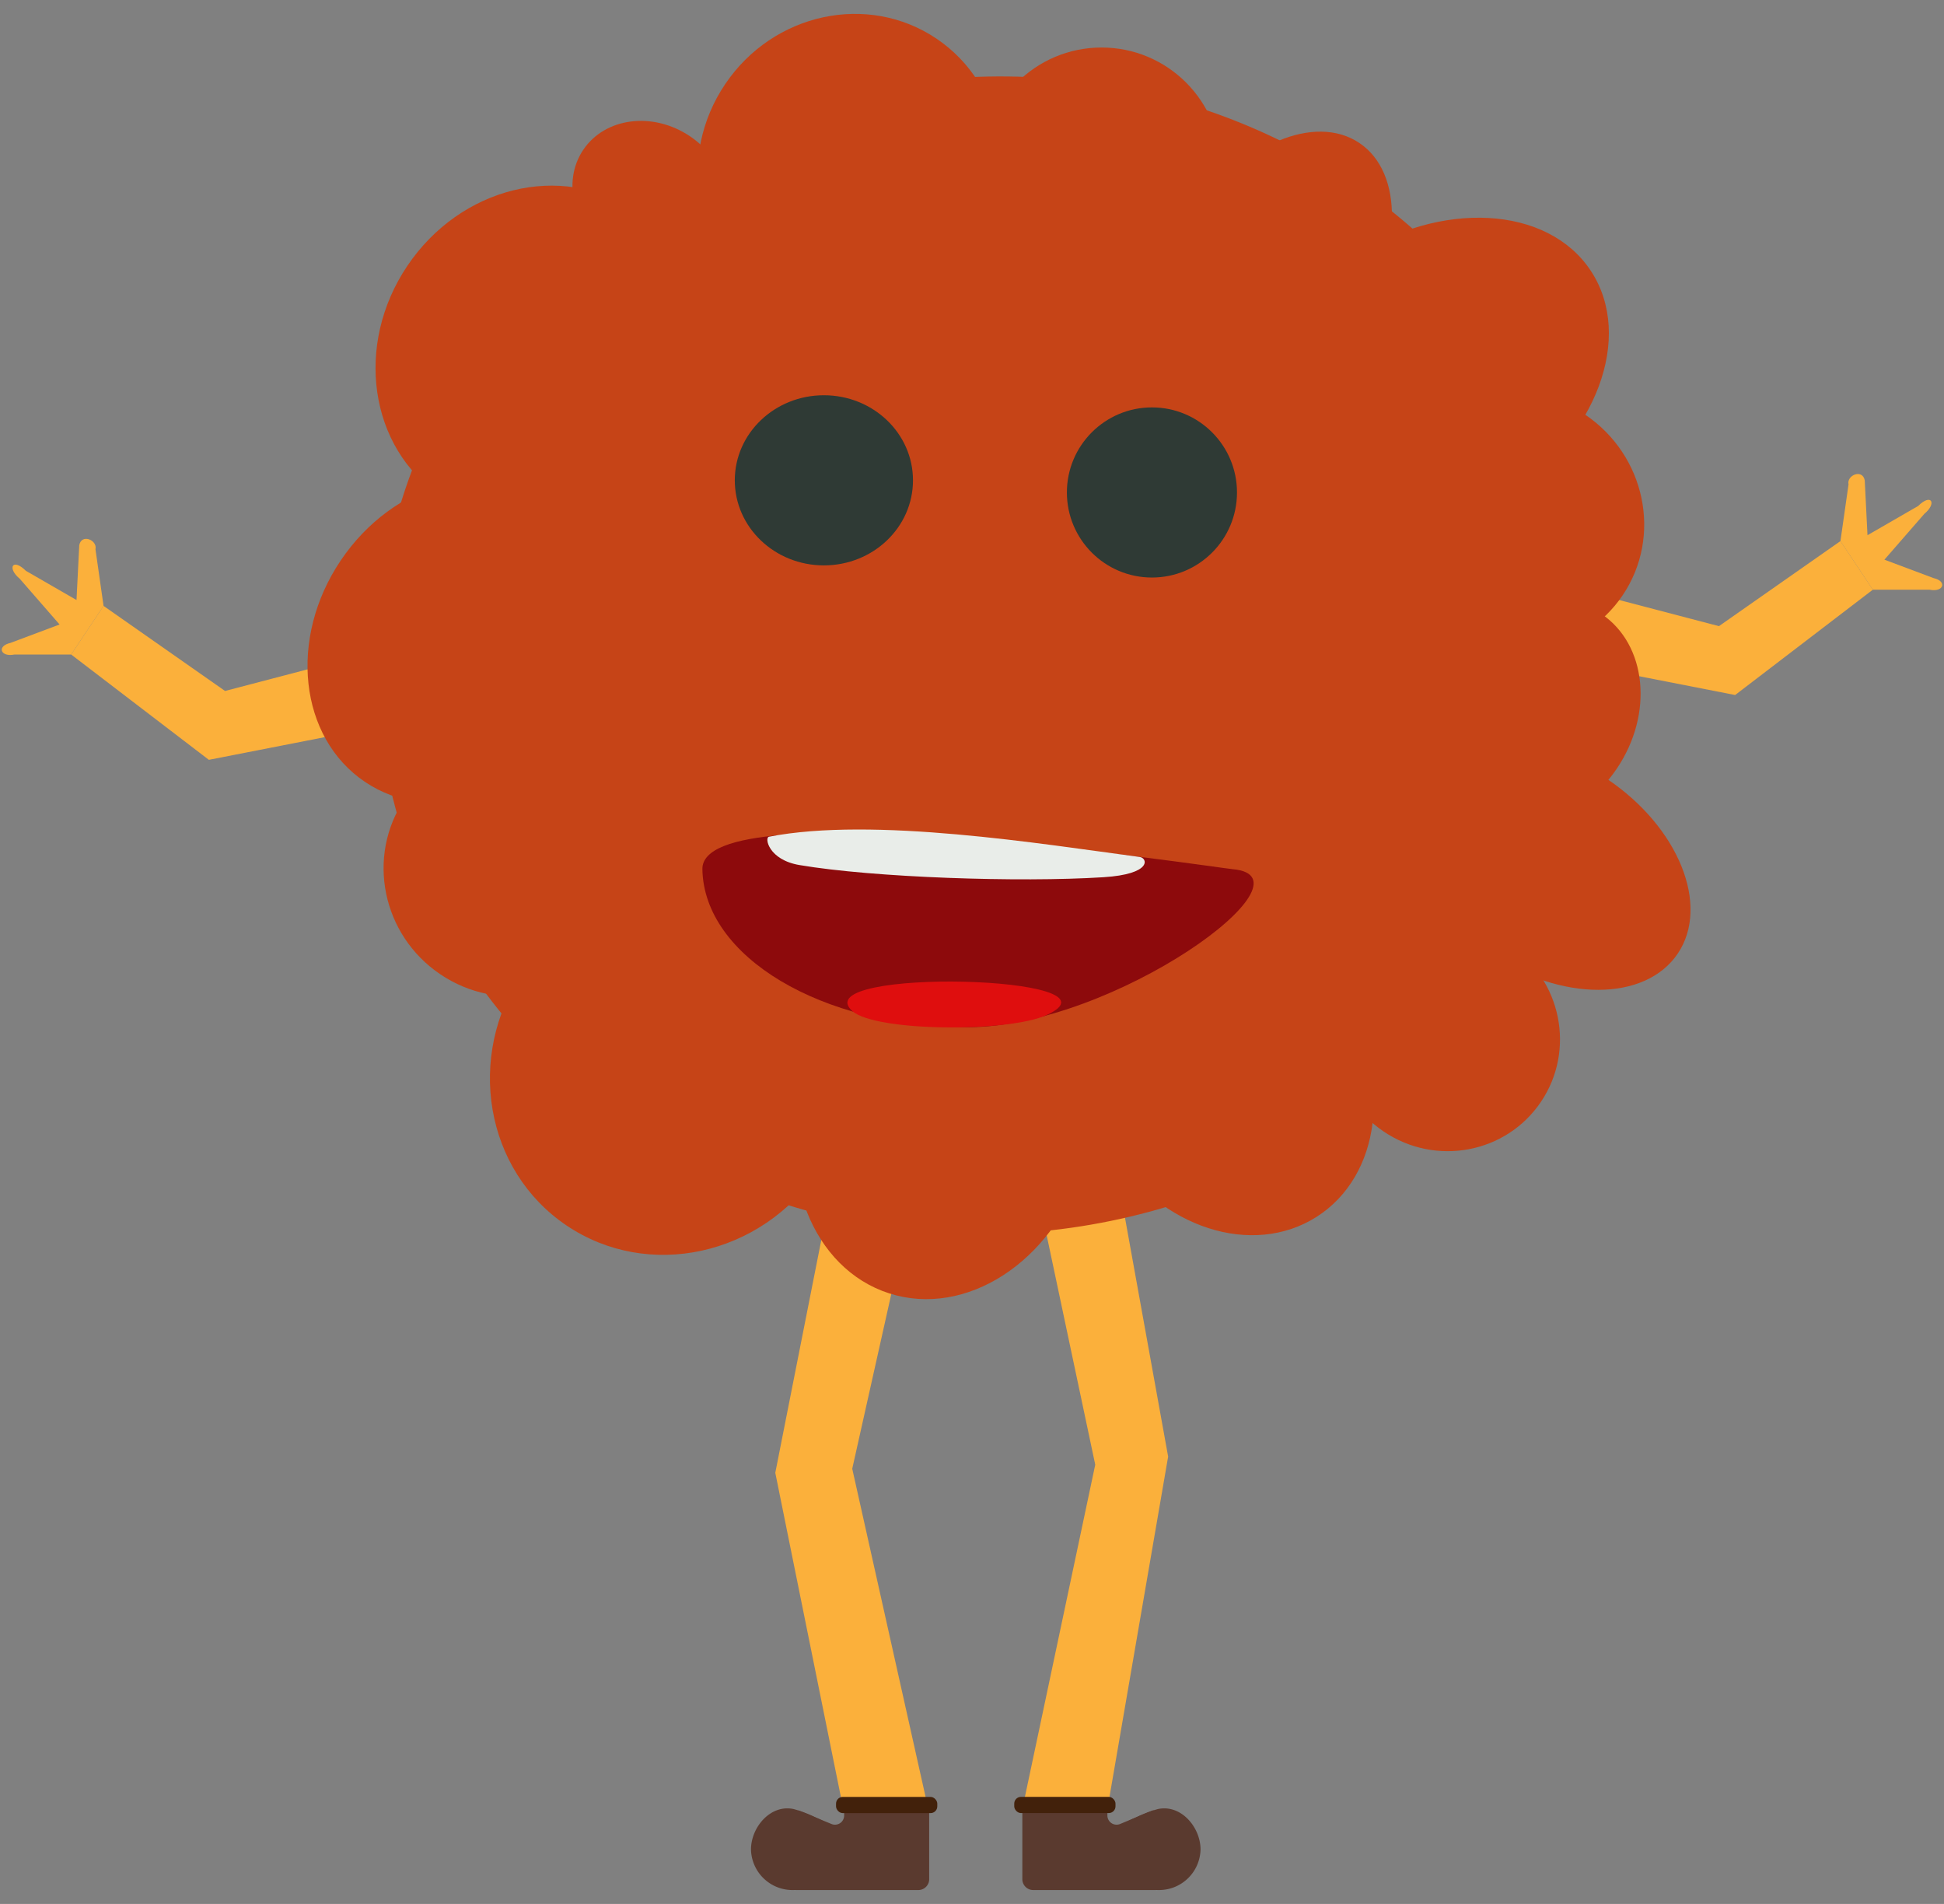 <svg xmlns="http://www.w3.org/2000/svg" width="480" height="470" viewBox="0 0 480 470"><rect x="0" y="0" width="480" height="470" fill="#808080" stroke="none"/><defs><style>.cls-1{fill:#fbb03b;}.cls-2{fill:#c64417;}.cls-3{fill:#5a3a2f;}.cls-4{fill:#42210b;}.cls-5{fill:#2f3a35;}.cls-6{fill:#8d0a0c;}.cls-7{fill:#df0e0e;}.cls-8{fill:#e9ede9;}</style></defs><title>meatball</title><g id="Lag_1" data-name="Lag 1"><polygon class="cls-1" points="229.43 447.57 208.43 447.57 191.43 363.57 208.43 277.57 229.43 277.57 210.43 362.57 229.43 447.57"/><polygon class="cls-1" points="17.57 161.57 51.57 187.57 97.57 178.57 97.57 159.57 55.57 170.57 25.57 149.57 17.57 161.57"/><path class="cls-1" d="M3.57,161.57h14l8-12-2-14c.53-2.21-3.42-3.93-4-1l-.68,13.55-12.5-7.21c-3.31-3.28-4.67-.64-1.54,1.93l9.86,11.32L2.57,158.71C-.87,159.49.12,162.28,3.57,161.57Z"/><polygon class="cls-1" points="462.43 145.57 428.43 171.57 382.43 162.57 382.43 143.57 424.43 154.57 454.43 133.57 462.43 145.57"/><path class="cls-1" d="M476.43,145.57h-14l-8-12,2-14c-.53-2.21,3.42-3.93,4-1l.68,13.55,12.5-7.21c3.31-3.28,4.67-.64,1.54,1.93l-9.86,11.32,12.14,4.55C480.87,143.49,479.88,146.28,476.43,145.57Z"/><polygon class="cls-1" points="273.43 446.57 252.43 446.57 270.43 361.57 252.43 276.57 273.43 276.57 288.43 359.57 273.43 446.57"/><ellipse class="cls-2" cx="209.72" cy="41.47" rx="38.5" ry="37" transform="translate(58.12 192.2) rotate(-56.02)"/><ellipse class="cls-2" cx="132.52" cy="87.12" rx="42.5" ry="38.5" transform="translate(-13.79 148.32) rotate(-56.02)"/><ellipse class="cls-2" cx="113.58" cy="158.17" rx="42" ry="35.5" transform="translate(-81.06 163.96) rotate(-56.02)"/><ellipse class="cls-2" cx="126.05" cy="214.81" rx="31" ry="31.5" transform="translate(-122.52 199.28) rotate(-56.02)"/><ellipse class="cls-2" cx="165.6" cy="264.38" rx="46" ry="44" transform="translate(-146.18 253.94) rotate(-56.02)"/><ellipse class="cls-2" cx="233.01" cy="277.38" rx="44" ry="36" transform="translate(-102.39 414.27) rotate(-72.17)"/><ellipse class="cls-2" cx="303.05" cy="265.83" rx="33.98" ry="41" transform="translate(-95.4 204.65) rotate(-32.53)"/><ellipse class="cls-2" cx="357.19" cy="256.3" rx="27.78" ry="28.08" transform="translate(-54.97 409.25) rotate(-56.02)"/><ellipse class="cls-2" cx="382.33" cy="213.88" rx="26" ry="38.5" transform="translate(-8.71 411.39) rotate(-56.02)"/><ellipse class="cls-2" cx="378.92" cy="176.01" rx="29.5" ry="24.5" transform="translate(21.19 391.85) rotate(-56.02)"/><circle class="cls-2" cx="271.99" cy="41.23" r="29.5"/><ellipse class="cls-2" cx="314.99" cy="65.99" rx="37" ry="24" transform="translate(84.22 290.31) rotate(-56.02)"/><ellipse class="cls-2" cx="351.38" cy="93.28" rx="47.59" ry="35" transform="matrix(0.84, -0.55, 0.55, 0.84, 6.41, 208.01)"/><ellipse class="cls-2" cx="373.6" cy="128.68" rx="31.78" ry="32.64" transform="translate(58.09 366.57) rotate(-56.02)"/><ellipse class="cls-2" cx="160.59" cy="48.16" rx="17.5" ry="20" transform="translate(30.91 154.41) rotate(-56.02)"/><ellipse class="cls-2" cx="244.48" cy="161.76" rx="151.71" ry="142.72" transform="translate(-20.34 36.03) rotate(-8.09)"/><path class="cls-3" d="M285.43,466.57H255.11a2.68,2.68,0,0,1-2.68-2.68V446.57h21v1.59a2.27,2.27,0,0,0,3.15,2.1l7.9-3.29a.68.68,0,0,1,.95.63Z"/><path class="cls-3" d="M296.43,456.57a10.25,10.25,0,0,1-10.5,10,10.54,10.54,0,0,1-10.5-10c-.24-3.15.1-5.88,4.93-7.87a30.31,30.31,0,0,1,5.57-2.13C291.6,445.37,296.43,451.05,296.43,456.57Z"/><rect class="cls-4" x="250.43" y="443.57" width="25" height="4" rx="1.66"/><path class="cls-3" d="M196.43,466.57h30.32a2.68,2.68,0,0,0,2.68-2.68V446.57h-21v1.59a2.26,2.26,0,0,1-3.14,2.1L197.38,447a.68.68,0,0,0-.95.63Z"/><path class="cls-3" d="M185.43,456.57a10.25,10.25,0,0,0,10.5,10,10.54,10.54,0,0,0,10.5-10c.24-3.15-.1-5.88-4.93-7.87a30.31,30.31,0,0,0-5.57-2.13C190.26,445.37,185.43,451.05,185.43,456.57Z"/><rect class="cls-4" x="206.43" y="443.57" width="25" height="4" rx="1.66" transform="translate(437.86 891.15) rotate(180)"/><circle class="cls-5" cx="284.43" cy="121.57" r="21"/><ellipse class="cls-5" cx="203.43" cy="118.57" rx="22" ry="21"/><path class="cls-6" d="M304.43,214.57c21.45,1.94-29.32,39-65.5,39s-65.13-17.46-65.5-39C173.09,194.65,300,214.17,304.43,214.57Z"/><path class="cls-7" d="M258.43,250.57c-9.47,4.35-42.39,4.1-48-1C198.54,238.76,279.75,240.78,258.43,250.57Z"/><path class="cls-8" d="M189.86,206.55c25.83-5,67.29,1.79,91.57,5,1.92.26,3.12,4.24-9,5-20.73,1.31-56.68.1-75-3C189.75,212.27,188.73,206.77,189.86,206.55Z"/></g></svg>
